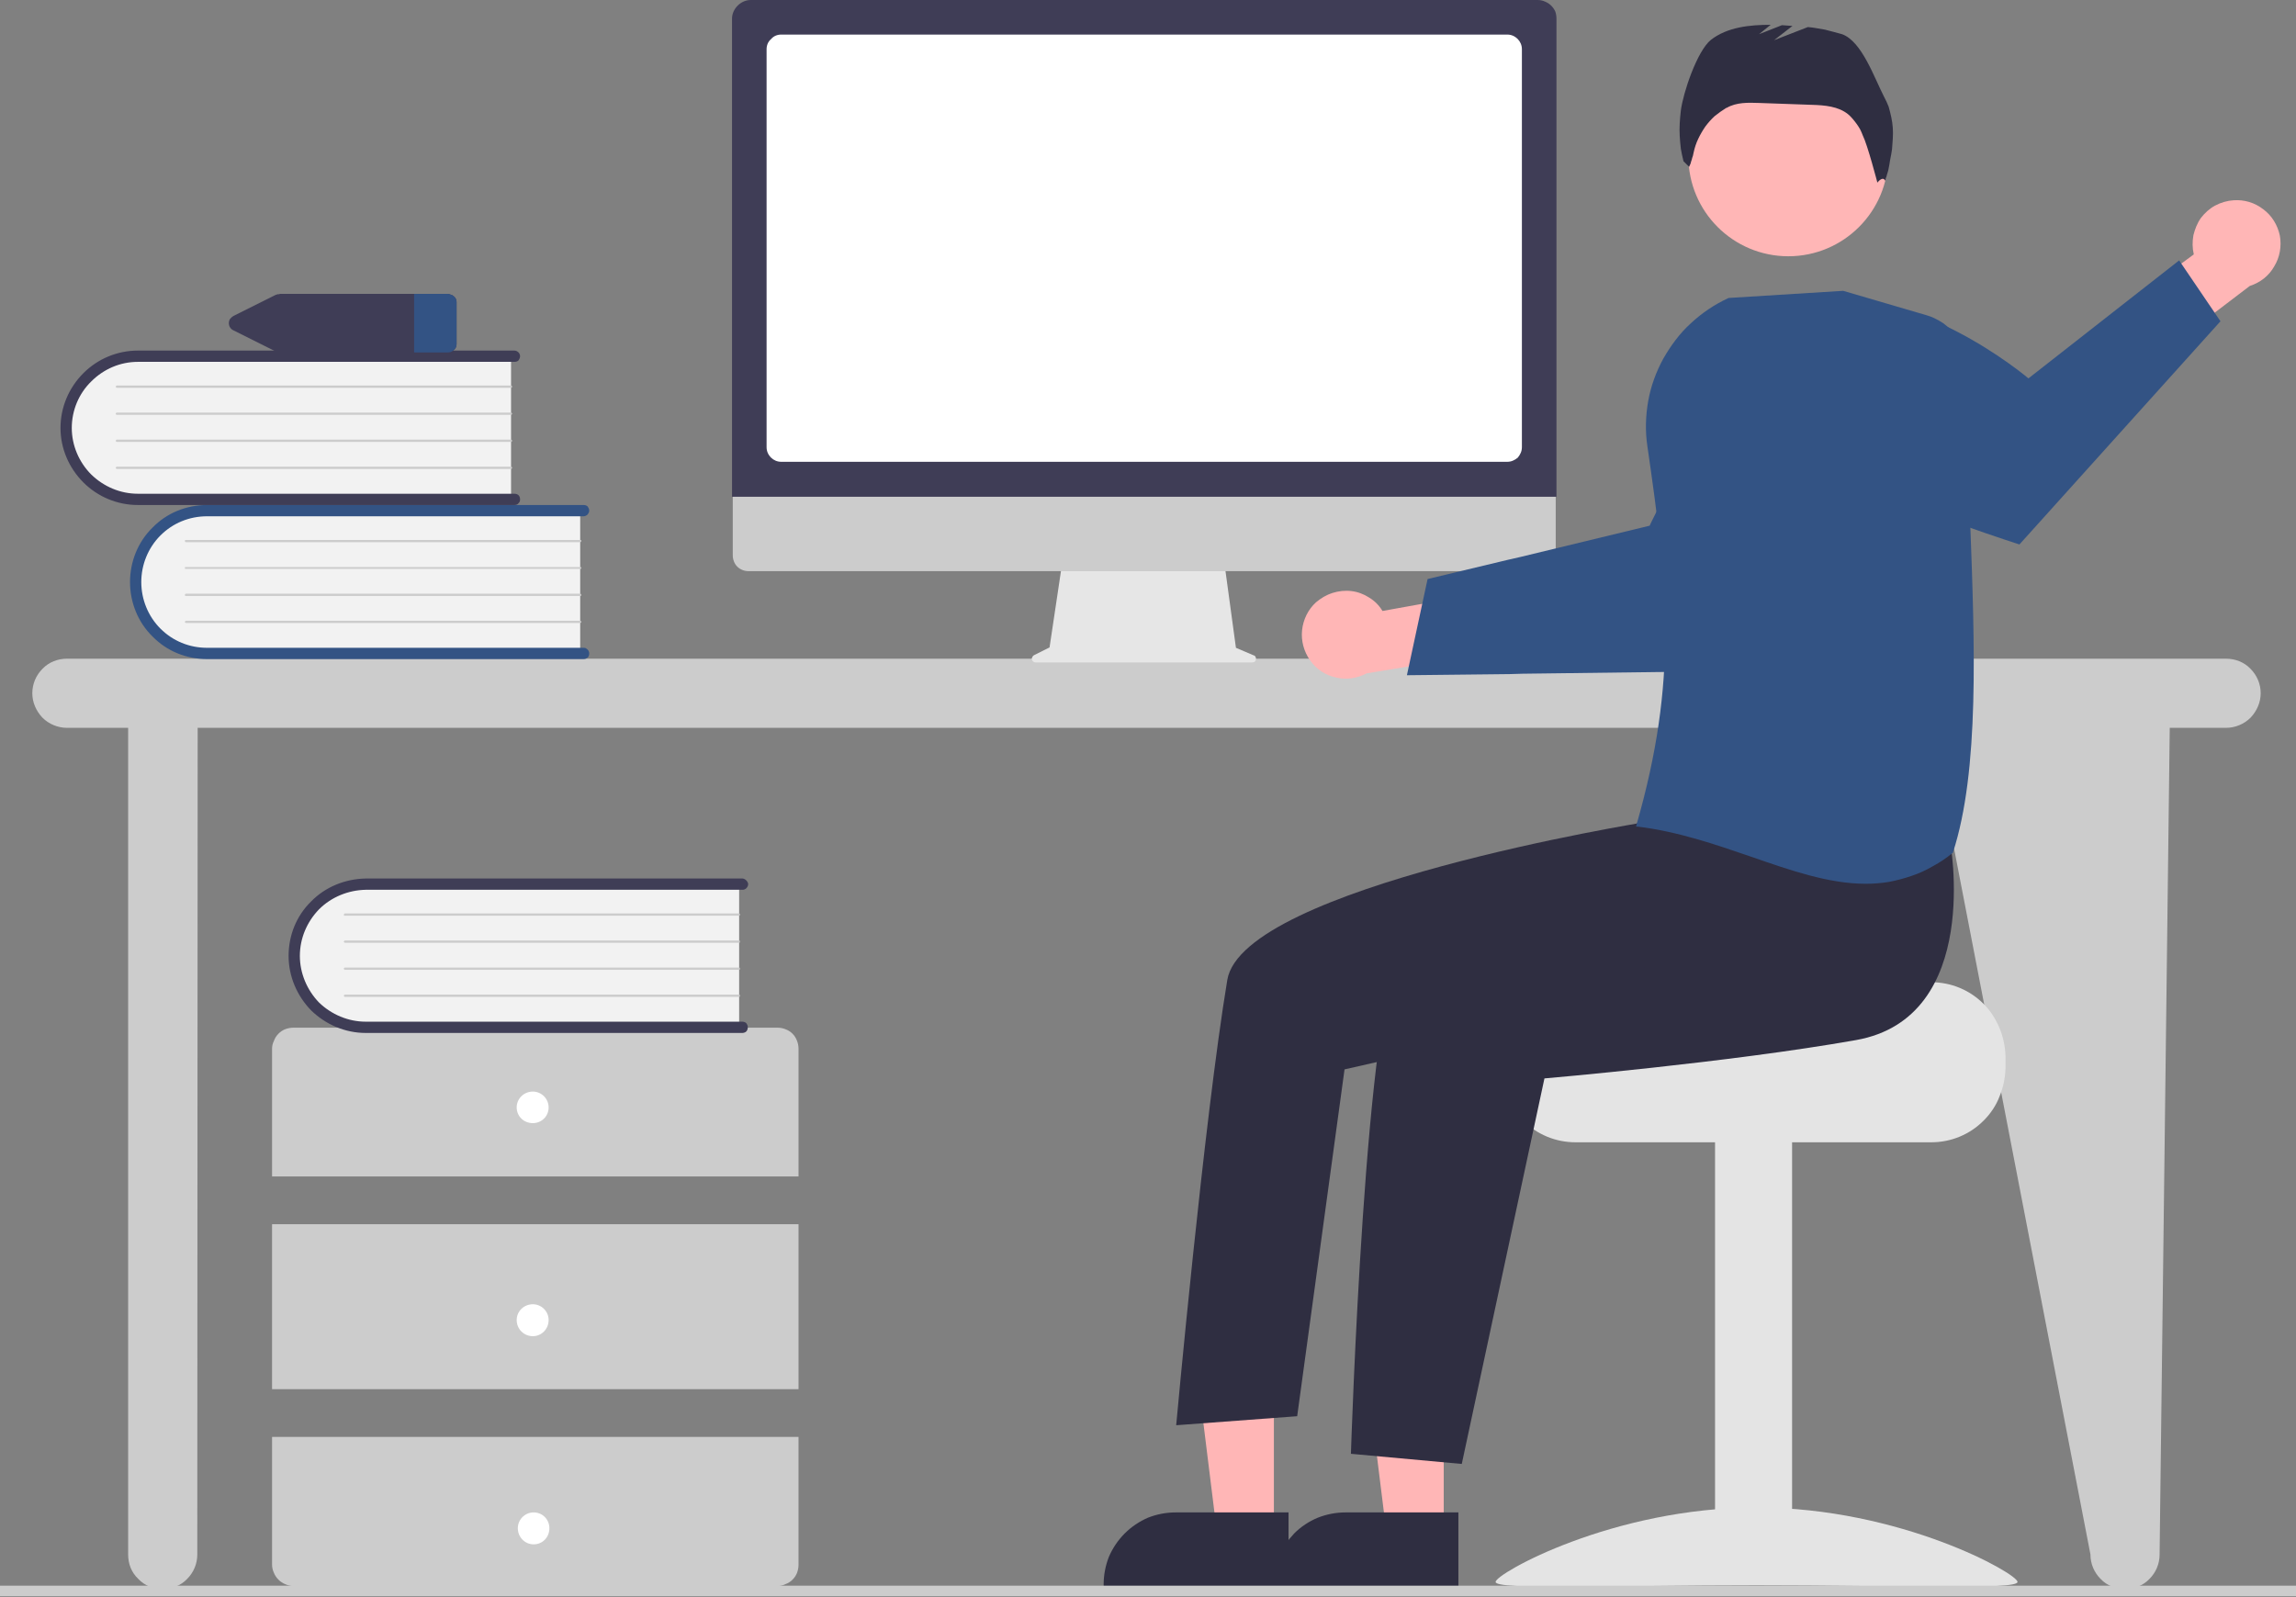 <svg version="1.2" xmlns="http://www.w3.org/2000/svg" viewBox="0 0 611 425" width="611" height="425">
	<rect x="0" y="0" width="611" height="425" fill="#808080" stroke="none"/>
	<title>svgHello1-svg</title>
	<style>
		.s0 { fill: #cccccc } 
		.s1 { fill: #f2f2f2 } 
		.s2 { fill: #335384 } 
		.s3 { fill: #3f3d56 } 
		.s4 { fill: #ffffff } 
		.s5 { fill: #e6e6e6 } 
		.s6 { fill: #ffb6b6 } 
		.s7 { fill: #e4e4e4 } 
		.s8 { fill: #2f2e41 } 
	</style>
	<path id="Layer" class="s0" d="m592.4 175.3h-574.6c-2.4 0-4.8 0.9-6.5 2.7-1.7 1.7-2.7 4-2.7 6.5 0 2.4 1 4.7 2.7 6.5 1.7 1.7 4.1 2.7 6.5 2.7h16.3v220c0 2.5 0.9 4.8 2.7 6.5 1.7 1.8 4 2.7 6.5 2.7 2.4 0 4.8-0.9 6.5-2.7 1.7-1.7 2.7-4 2.7-6.5l0.1-220h461.2l42.5 220c0 2.5 1 4.8 2.7 6.5 1.7 1.8 4.1 2.7 6.5 2.7 2.4 0 4.8-0.9 6.5-2.7 1.7-1.7 2.7-4 2.7-6.5l2.7-220h15c2.4 0 4.8-1 6.5-2.7 1.7-1.8 2.7-4.1 2.7-6.5 0-2.5-1-4.8-2.7-6.5-1.7-1.8-4.1-2.7-6.5-2.7z"/>
	<path id="Layer" class="s1" d="m154.4 135.3v38.9h-97.6c-5.2 0.2-10.2-1.7-14-5.2-3.7-3.5-6-8.4-6.2-13.6-0.1-5.1 1.7-10.2 5.3-13.9 3.5-3.8 8.4-6.1 13.5-6.2q0.7-0.1 1.4 0z"/>
	<path id="Layer" class="s2" d="m156.8 173.9q0 0.3-0.1 0.6-0.1 0.3-0.3 0.5-0.3 0.2-0.5 0.3-0.3 0.1-0.6 0.1h-100.2c-5.5 0-10.7-2.1-14.5-6-3.9-3.8-6-9.1-6-14.5 0-5.4 2.1-10.7 6-14.5 3.8-3.9 9-6 14.5-6h100.2c0.4 0 0.8 0.1 1.1 0.4 0.2 0.3 0.4 0.7 0.4 1.1 0 0.4-0.2 0.7-0.4 1-0.3 0.3-0.7 0.5-1.1 0.5h-100.2c-4.7 0-9.1 1.8-12.4 5.1-3.3 3.3-5.1 7.8-5.1 12.4 0 4.6 1.8 9.1 5.1 12.4 3.3 3.3 7.7 5.1 12.4 5.1h100.2q0.3 0 0.6 0.1 0.2 0.2 0.5 0.4 0.2 0.2 0.3 0.5 0.1 0.2 0.1 0.5z"/>
	<path id="Layer" class="s0" d="m154.4 144.3h-104.9q-0.1 0-0.2-0.1-0.1-0.1-0.1-0.2 0-0.2 0.1-0.3 0.1 0 0.2 0h104.9q0.1 0 0.2 0 0.1 0.1 0.1 0.3 0 0.1-0.1 0.2-0.1 0.1-0.2 0.1z"/>
	<path id="Layer" class="s0" d="m154.4 151.4h-104.9q-0.1 0-0.2 0-0.1-0.1-0.1-0.2 0-0.2 0.1-0.3 0.1 0 0.2 0h104.9q0.1 0 0.2 0 0.1 0.1 0.1 0.3 0 0.1-0.1 0.2-0.1 0-0.2 0z"/>
	<path id="Layer" class="s0" d="m154.4 158.6h-104.9q-0.1 0-0.2 0-0.1-0.1-0.1-0.3 0-0.1 0.1-0.2 0.1-0.1 0.2-0.1h104.9q0.1 0 0.2 0.1 0.1 0.1 0.1 0.2 0 0.2-0.1 0.3-0.1 0-0.2 0z"/>
	<path id="Layer" class="s0" d="m154.4 165.8h-104.9q-0.1 0-0.2-0.1-0.1 0-0.1-0.2 0-0.1 0.1-0.2 0.1-0.1 0.2-0.1h104.9q0.1 0 0.2 0.1 0.1 0.1 0.1 0.2 0 0.2-0.1 0.2-0.1 0.1-0.2 0.1z"/>
	<path id="Layer" class="s1" d="m136 94.2v39h-97.6c-5.2 0.2-10.2-1.7-14-5.2-3.7-3.6-6-8.5-6.1-13.6-0.2-5.2 1.7-10.2 5.2-14 3.5-3.8 8.4-6 13.6-6.2q0.6 0 1.3 0z"/>
	<path id="Layer" class="s3" d="m138.4 132.9q0 0.3-0.1 0.6-0.1 0.2-0.3 0.4-0.2 0.3-0.5 0.4-0.3 0.1-0.6 0.1h-100.2c-5.5 0-10.7-2.2-14.5-6-3.9-3.9-6.1-9.1-6.1-14.5 0-5.5 2.2-10.7 6.1-14.6 3.8-3.8 9-6 14.5-6h100.2c0.4 0 0.8 0.2 1.1 0.5 0.2 0.2 0.4 0.6 0.4 1 0 0.4-0.2 0.8-0.4 1.1-0.3 0.3-0.7 0.4-1.1 0.4h-100.2c-4.7 0-9.1 1.9-12.4 5.2-3.3 3.2-5.2 7.7-5.2 12.4 0 4.6 1.9 9.1 5.2 12.4 3.3 3.2 7.7 5.1 12.4 5.1h100.2q0.3 0 0.6 0.1 0.3 0.1 0.5 0.3 0.2 0.2 0.3 0.5 0.1 0.3 0.1 0.6z"/>
	<path id="Layer" class="s0" d="m136 103.2h-104.9q-0.1 0-0.2-0.1-0.1-0.1-0.1-0.2 0-0.1 0.1-0.2 0.1-0.1 0.2-0.1h104.9q0.1 0 0.2 0.1 0.1 0.1 0.1 0.2 0 0.1-0.1 0.2-0.1 0.1-0.2 0.1z"/>
	<path id="Layer" class="s0" d="m136 110.4h-104.9q-0.1 0-0.2-0.1-0.1-0.1-0.1-0.2 0-0.1 0.1-0.2 0.1-0.1 0.2-0.1h104.9q0.1 0 0.2 0.1 0.1 0.1 0.1 0.2 0 0.1-0.1 0.2-0.1 0.1-0.2 0.1z"/>
	<path id="Layer" class="s0" d="m136 117.6h-104.9q-0.1 0-0.2-0.1-0.1-0.1-0.1-0.2 0-0.1 0.1-0.2 0.1-0.1 0.2-0.1h104.9q0.1 0 0.2 0.1 0.1 0.1 0.1 0.2 0 0.1-0.1 0.2-0.1 0.1-0.2 0.1z"/>
	<path id="Layer" class="s0" d="m136 124.8h-104.9q-0.1 0-0.2-0.1-0.1-0.1-0.1-0.2 0-0.1 0.1-0.2 0.1-0.1 0.2-0.1h104.9q0.1 0 0.2 0.1 0.1 0.1 0.1 0.2 0 0.1-0.1 0.2-0.1 0.1-0.2 0.1z"/>
	<path id="Layer" class="s0" d="m212.5 313.1v-34q0-1.1-0.4-2.1-0.4-1.1-1.2-1.9-0.8-0.8-1.9-1.2-1-0.4-2.1-0.4h-128.8q-1.1 0-2.2 0.4-1 0.4-1.8 1.2-0.8 0.8-1.2 1.9-0.5 1-0.5 2.1v34z"/>
	<path id="Layer" class="s0" d="m72.4 325.8h140.1v43.9h-140.1z"/>
	<path id="Layer" class="s0" d="m72.4 382.4v34q0 1.1 0.5 2.2 0.4 1 1.2 1.8 0.8 0.8 1.8 1.2 1.1 0.5 2.2 0.5h128.8q1.1 0 2.1-0.5 1.1-0.4 1.9-1.2 0.8-0.8 1.2-1.8 0.4-1.1 0.4-2.2v-34z"/>
	<path id="Layer" class="s4" d="m141.8 298.9c-2.4 0-4.3-1.8-4.3-4.2 0-2.3 1.9-4.2 4.3-4.2 2.3 0 4.2 1.9 4.2 4.2 0 2.4-1.9 4.2-4.2 4.2z"/>
	<path id="Layer" class="s4" d="m141.8 355.6c-2.4 0-4.3-1.9-4.3-4.3 0-2.3 1.9-4.2 4.3-4.2 2.3 0 4.2 1.9 4.2 4.2 0 2.4-1.9 4.3-4.2 4.3z"/>
	<path id="Layer" class="s4" d="m142 411c-2.3 0-4.2-1.9-4.2-4.3 0-2.3 1.9-4.2 4.2-4.2 2.4 0 4.2 1.9 4.2 4.2 0 2.4-1.8 4.3-4.2 4.3z"/>
	<path id="Layer" class="s1" d="m196.7 234.7v39h-97.6c-5.2 0.2-10.2-1.7-14-5.2-3.8-3.6-6-8.4-6.2-13.6-0.2-5.2 1.7-10.2 5.2-14 3.6-3.7 8.4-6 13.6-6.2q0.7 0 1.4 0z"/>
	<path id="Layer" class="s3" d="m199 273.4q0 0.3-0.1 0.6-0.1 0.3-0.3 0.5-0.2 0.2-0.5 0.3-0.3 0.1-0.5 0.1h-100.3c-5.4 0-10.6-2.2-14.5-6-3.8-3.9-6-9.1-6-14.5 0-5.5 2.1-10.7 6-14.5 3.8-3.9 9.1-6 14.5-6.1h100.3c0.3 0 0.7 0.2 1 0.5 0.3 0.3 0.5 0.7 0.5 1 0 0.4-0.2 0.8-0.5 1.1-0.3 0.3-0.7 0.4-1 0.4h-100.3c-4.6 0.1-9.1 1.9-12.4 5.2-3.2 3.3-5.1 7.7-5.1 12.4 0 4.6 1.9 9.1 5.1 12.4 3.3 3.2 7.8 5.1 12.4 5.1h100.3q0.2 0 0.5 0.1 0.3 0.1 0.5 0.3 0.2 0.3 0.3 0.5 0.1 0.3 0.1 0.6z"/>
	<path id="Layer" class="s0" d="m196.7 243.7h-104.9q-0.1 0-0.2 0-0.1-0.1-0.1-0.3 0-0.1 0.1-0.2 0-0.1 0.2-0.1h104.9q0.1 0 0.2 0.1 0 0.1 0 0.2 0 0.2 0 0.2-0.1 0.1-0.2 0.1z"/>
	<path id="Layer" class="s0" d="m196.7 250.9h-104.9q-0.1 0-0.2-0.1-0.1 0-0.1-0.2 0-0.1 0.1-0.2 0-0.1 0.2-0.1h104.9q0.1 0 0.2 0.1 0 0.1 0 0.2 0 0.2 0 0.2-0.1 0.1-0.2 0.1z"/>
	<path id="Layer" class="s0" d="m196.7 258.1h-104.9q-0.1 0-0.2-0.1-0.1-0.1-0.1-0.2 0-0.1 0.1-0.2 0-0.1 0.2-0.1h104.9q0.1 0 0.2 0.1 0 0.1 0 0.2 0 0.1 0 0.2-0.1 0.1-0.2 0.1z"/>
	<path id="Layer" class="s0" d="m196.7 265.3h-104.9q-0.1 0-0.2-0.1-0.1-0.1-0.1-0.2 0-0.1 0.1-0.2 0-0.1 0.2-0.1h104.9q0.1 0 0.2 0.1 0 0.1 0 0.2 0 0.1 0 0.2-0.1 0.1-0.2 0.1z"/>
	<path id="Layer" class="s3" d="m119 78.2h-44.4q-0.2 0-0.3 0.1-0.2 0-0.4 0-0.1 0-0.3 0.1-0.1 0-0.3 0.1l-11.2 5.6q-0.5 0.3-0.9 0.8-0.3 0.5-0.3 1.1 0 0.6 0.3 1.1 0.4 0.6 0.9 0.8l11.2 5.6q0.2 0.1 0.3 0.1 0.2 0.1 0.3 0.1 0.2 0.1 0.4 0.1 0.1 0 0.3 0h44.4q0.5 0 0.9-0.1 0.5-0.2 0.8-0.5 0.4-0.3 0.6-0.7 0.2-0.4 0.2-0.9v-11.2q0-0.5-0.2-0.9-0.2-0.4-0.6-0.7-0.3-0.3-0.8-0.4-0.4-0.2-0.9-0.2z"/>
	<path id="Layer" class="s2" d="m121.5 80.4v11.2q0 0.5-0.2 0.9-0.2 0.4-0.6 0.7-0.3 0.3-0.8 0.5-0.4 0.1-0.9 0.1h-8.8v-15.6h8.8q0.5 0 0.9 0.2 0.5 0.1 0.8 0.4 0.4 0.3 0.6 0.7 0.2 0.4 0.2 0.9z"/>
	<path id="Layer" class="s5" d="m333.6 174.4l-4.7-2-3.2-23.5h-42.9l-3.5 23.4-4.2 2.1q-0.3 0.2-0.4 0.5-0.2 0.3-0.1 0.6 0.1 0.4 0.4 0.6 0.2 0.2 0.6 0.2h57.6q0.4 0 0.7-0.2 0.3-0.3 0.3-0.6 0.1-0.4-0.1-0.7-0.1-0.3-0.5-0.4z"/>
	<path id="Layer" class="s0" d="m409.9 152h-210.7q-0.9 0-1.6-0.3-0.8-0.3-1.4-0.9-0.6-0.6-0.9-1.4-0.3-0.8-0.3-1.6v-29.7h219v29.7q0 0.8-0.3 1.6-0.3 0.8-0.9 1.4-0.6 0.6-1.4 0.9-0.7 0.3-1.5 0.3z"/>
	<path id="Layer" class="s3" d="m414.2 132.2h-219.4v-127.2q0-1 0.4-1.9 0.4-0.9 1.1-1.6 0.7-0.7 1.6-1.1 0.9-0.4 1.9-0.4h209.4q1 0 1.9 0.4 1 0.4 1.7 1.1 0.7 0.7 1.1 1.6 0.3 0.9 0.3 1.9z"/>
	<path id="Layer" class="s4" d="m401.1 122.9h-193.2q-0.8 0-1.5-0.3-0.7-0.3-1.2-0.8-0.6-0.6-0.9-1.3-0.3-0.7-0.3-1.5v-105.9q0-0.8 0.3-1.5 0.3-0.7 0.9-1.2 0.5-0.6 1.2-0.9 0.7-0.3 1.5-0.3h193.2q0.8 0 1.5 0.3 0.7 0.3 1.3 0.9 0.5 0.5 0.8 1.2 0.3 0.7 0.3 1.5v105.9q0 0.8-0.3 1.5-0.3 0.7-0.8 1.3-0.6 0.5-1.3 0.8-0.7 0.3-1.5 0.3z"/>
	<path id="Layer" class="s6" d="m350.2 160.3c1.3-1.1 2.8-2 4.4-2.5 1.6-0.5 3.3-0.7 5-0.5 1.7 0.2 3.3 0.8 4.7 1.7 1.5 0.9 2.7 2.1 3.6 3.6l26.1-4.7 6.7 15.2-37 6.1c-2.5 1.3-5.4 1.8-8.2 1.1-2.8-0.6-5.2-2.2-6.9-4.6-1.6-2.3-2.4-5.1-2.1-8 0.3-2.8 1.6-5.5 3.7-7.4z"/>
	<path id="Layer" class="s2" d="m374.4 179.7l27.3-0.3 3.4-0.1 55.5-0.7c0 0 15-14.3 28.1-29.1l-1.8-13.3q-0.7-4.9-2.2-9.5-1.5-4.7-3.9-9-2.3-4.3-5.4-8.1-3-3.8-6.7-7c-18.8 12.5-29.7 37.3-29.7 37.3l-34.3 8.3-3.5 0.8-21.3 5.1z"/>
	<path id="Layer" class="s7" d="m513.9 261.4h-50.8c0 2.2-55.6 3.9-55.6 3.9q-0.5 0.4-0.9 0.7-0.5 0.4-0.9 0.8-0.4 0.4-0.8 0.8-0.4 0.4-0.8 0.9-1.1 1.3-1.9 2.8-0.9 1.5-1.5 3.1-0.6 1.6-0.9 3.3-0.3 1.7-0.2 3.4v3.2c0 2.6 0.5 5.1 1.5 7.5 0.9 2.4 2.4 4.6 4.2 6.4 1.9 1.9 4 3.3 6.4 4.3 2.4 1 5 1.5 7.6 1.5h94.6c2.6 0 5.2-0.5 7.6-1.5 2.4-1 4.5-2.4 6.4-4.3 1.8-1.8 3.3-4 4.2-6.4 1-2.4 1.5-4.9 1.6-7.5v-3.2c-0.1-2.6-0.6-5.1-1.6-7.5-1-2.4-2.4-4.6-4.2-6.4-1.9-1.9-4-3.3-6.4-4.3-2.4-1-5-1.5-7.6-1.5z"/>
	<path id="Layer" class="s7" d="m456.4 303.2h20.5v118.5h-20.5z"/>
	<path id="Layer" class="s7" d="m398 421c0 2.2 31.1 0.9 69.5 0.9 38.3 0 69.4 1.3 69.4-0.9 0-2.2-31.1-19.8-69.4-19.8-38.4 0-69.5 17.6-69.5 19.8z"/>
	<path id="Layer" class="s6" d="m384.2 407.5h-15.3l-7.3-59h22.6v59z"/>
	<path id="Layer" class="s8" d="m388.1 422.3h-49.3v-0.7c0-2.5 0.5-5 1.5-7.3 0.9-2.3 2.4-4.4 4.1-6.2 1.8-1.8 3.9-3.2 6.3-4.2 2.3-0.9 4.8-1.4 7.3-1.4h30.1z"/>
	<path id="Layer" class="s6" d="m339 407.5h-15.2l-7.3-59h22.5v59z"/>
	<path id="Layer" class="s8" d="m342.9 422.3h-49.2v-0.7c0-2.5 0.5-5 1.4-7.3 1-2.3 2.4-4.4 4.2-6.2 1.8-1.8 3.9-3.2 6.2-4.2 2.3-0.9 4.8-1.4 7.3-1.4h30.1z"/>
	<path id="Layer" class="s6" d="m475.9 68.2c-14.7 0-26.6-11.9-26.6-26.6 0-14.7 11.9-26.5 26.6-26.5 14.7 0 26.6 11.8 26.6 26.5 0 14.7-11.9 26.6-26.6 26.6z"/>
	<path id="Layer" class="s8" d="m518.9 223.6c0 0 8.9 47.2-25 53.2-33.9 6-82.9 10.2-82.9 10.2l-22 102.6-29.5-2.7c0 0 3.9-123.4 13.6-133.1 9.6-9.7 70.7-38.6 70.7-38.6z"/>
	<path id="Layer" class="s8" d="m452.6 203.9l-14.8 14.9c0 0-107.1 17.2-111.2 42-6.2 37.3-13.6 118.5-13.6 118.5l32.2-2.4 12.6-92.3 51.5-11.7 58.6-32z"/>
	<path id="Layer" class="s8" d="m501.4 25.8c-2.6-5-5.9-14.8-11.2-16.7q-1.1-0.3-2.2-0.6-1.1-0.3-2.3-0.6-1.1-0.2-2.3-0.4-1.1-0.2-2.3-0.3l-9 3.5 4.9-3.8q-1.4-0.1-2.8-0.2l-6.1 2.4 3.1-2.5c-5.6 0-11.5 0.6-15.9 4-3.7 3-7.4 14.1-8 18.8q-0.2 1.7-0.3 3.4-0.1 1.7 0 3.4 0.1 1.7 0.3 3.4 0.3 1.7 0.7 3.3l1.5 1.5q0.2-0.5 0.4-0.9 0.1-0.5 0.3-1 0.1-0.5 0.3-1 0.1-0.5 0.2-0.9 0.4-1.9 1.2-3.6 0.8-1.7 1.9-3.3 1.1-1.5 2.5-2.8 1.5-1.2 3.1-2.2h0.1c2.6-1.5 5.7-1.4 8.6-1.3l14.1 0.5c3.4 0.1 7 0.4 9.6 2.5q0.7 0.6 1.2 1.2 0.6 0.7 1.1 1.4 0.5 0.7 0.9 1.4 0.4 0.8 0.7 1.6c1.3 2.6 3.9 12.6 3.9 12.6 0 0 1.4-1.9 2.1-0.5q0.4-1.4 0.8-2.8 0.3-1.4 0.5-2.8 0.3-1.4 0.5-2.8 0.1-1.4 0.2-2.8 0.1-1.5 0-2.9-0.1-1.4-0.4-2.8-0.3-1.4-0.7-2.8-0.5-1.3-1.2-2.6z"/>
	<path id="Layer" class="s6" d="m594.4 53.3c-1.7 0.1-3.4 0.6-4.9 1.4-1.5 0.8-2.8 2-3.8 3.3-1 1.4-1.6 3-2 4.6-0.3 1.7-0.3 3.4 0.1 5.1l-21.3 15.7 6.4 15.4 29.8-22.7c2.8-0.9 5.1-2.7 6.5-5.2 1.5-2.4 2-5.4 1.5-8.2-0.6-2.8-2.1-5.3-4.4-7-2.3-1.8-5.1-2.6-7.9-2.4z"/>
	<path id="Layer" class="s2" d="m590.9 85.5l-53.5 59.4c0 0-25.6-8.2-45.4-17l-8.9-27.4q-0.8-2.3-1.4-4.8-0.5-2.4-0.8-4.9-0.4-2.5-0.5-4.9-0.1-2.5 0.1-5c27.4-7.3 59.3 19.8 59.3 19.8l40.1-31.4z"/>
	<path id="Layer" class="s2" d="m466 228c-9.6-3.3-19.5-6.7-30.1-8h-0.5l0.1-0.5c11.1-38.7 8.3-63.5 2.9-100.7-0.6-4-0.5-8 0.2-12 0.7-4 2.1-7.8 4-11.3 2-3.5 4.4-6.8 7.4-9.5 2.9-2.7 6.3-5 10-6.7l30.5-1.9 22.2 6.5c1.5 0.4 3 1.2 4.4 2.1 1.3 1 2.5 2.1 3.5 3.4 1 1.4 1.7 2.9 2.2 4.4 0.5 1.6 0.8 3.2 0.7 4.9-0.2 12.2 0.3 25.9 0.8 40.4 1.2 32.4 2.5 66-4.6 87.8v0.1h-0.1q-2.4 2-5.2 3.5-2.7 1.6-5.7 2.6-2.9 1-6 1.6-3.1 0.5-6.2 0.5c-9.9 0-20.1-3.6-30.5-7.2z"/>
	<path id="Layer" class="s0" d="m686.9 424.8h-976.5c-0.4 0-0.7-0.1-1-0.4-0.3-0.2-0.4-0.6-0.4-1 0-0.4 0.1-0.7 0.4-1 0.3-0.2 0.6-0.4 1-0.4h976.5c0.4 0 0.7 0.2 1 0.4 0.3 0.3 0.4 0.6 0.4 1 0 0.4-0.1 0.8-0.4 1-0.3 0.3-0.6 0.4-1 0.4z"/>
</svg>